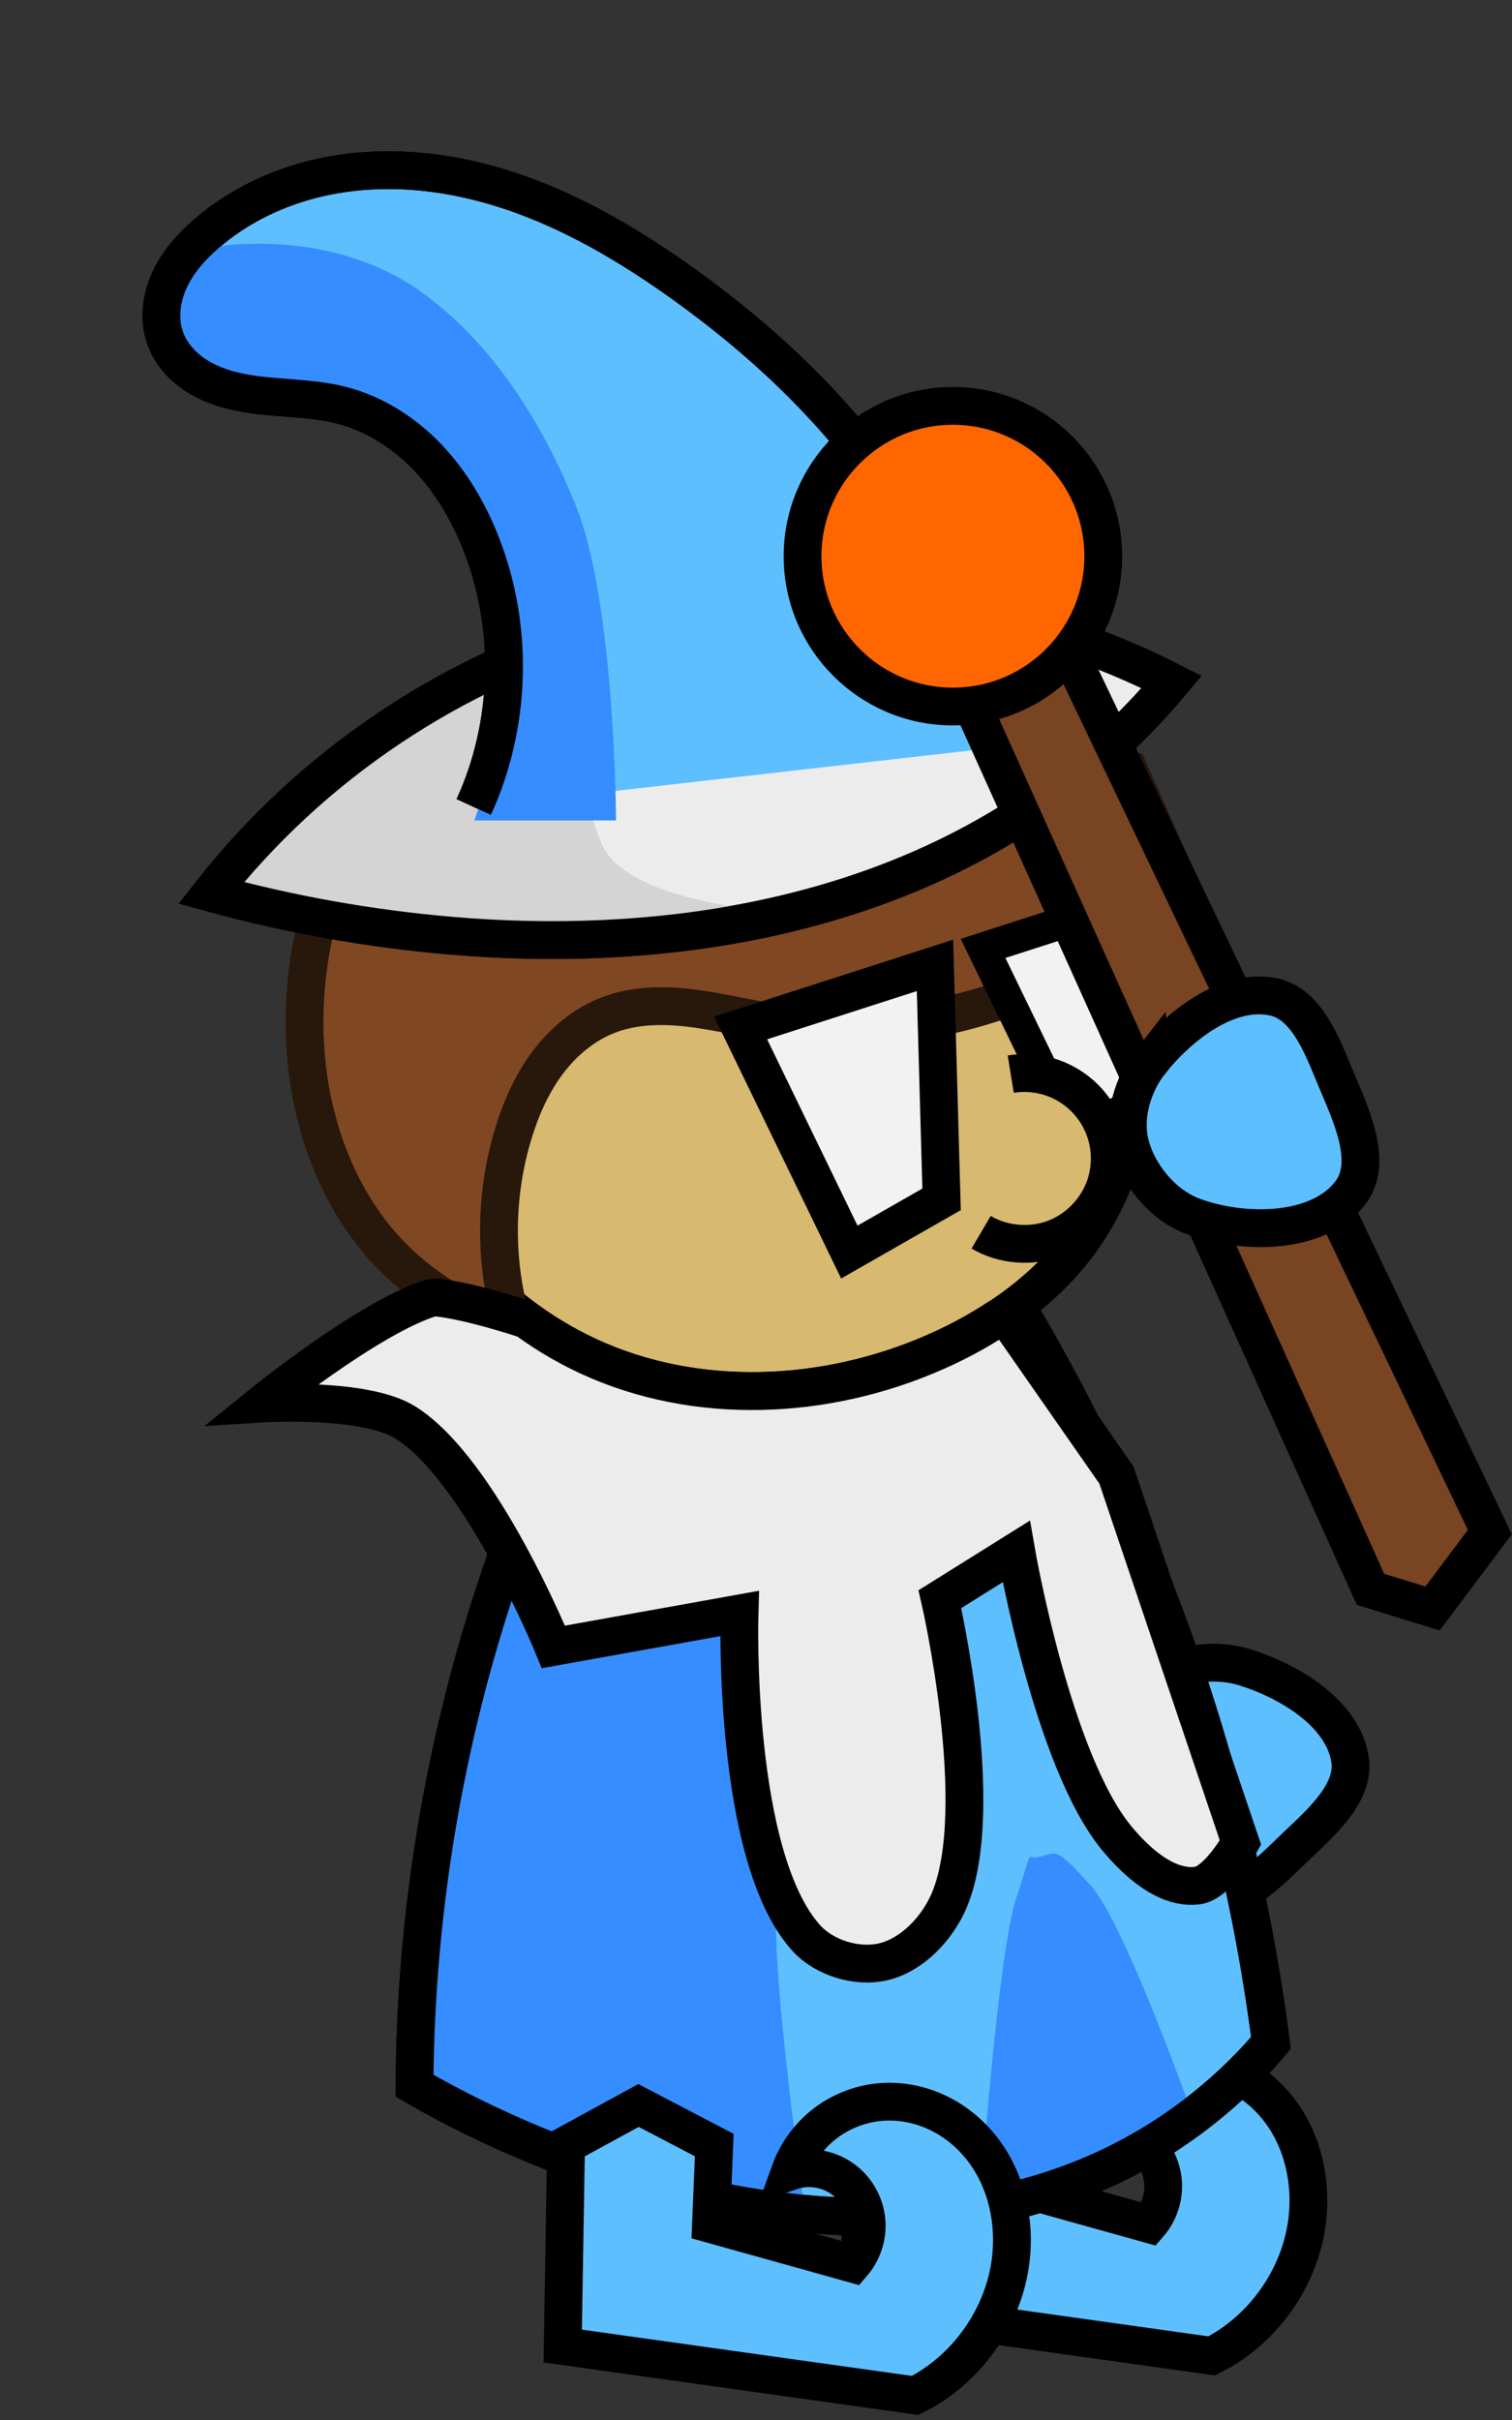 <?xml version="1.0" encoding="UTF-8" standalone="no"?>
<!-- Created with Inkscape (http://www.inkscape.org/) -->

<svg
   xmlns:dc="http://purl.org/dc/elements/1.1/"
   xmlns:cc="http://creativecommons.org/ns#"
   xmlns:rdf="http://www.w3.org/1999/02/22-rdf-syntax-ns#"
   xmlns:svg="http://www.w3.org/2000/svg"
   xmlns="http://www.w3.org/2000/svg"
   xmlns:sodipodi="http://sodipodi.sourceforge.net/DTD/sodipodi-0.dtd"
   xmlns:inkscape="http://www.inkscape.org/namespaces/inkscape"
   width="160"
   height="256"
   viewBox="0 0 42.333 67.733"
   version="1.1"
   id="svg4596"
   inkscape:version="0.92.3 (2405546, 2018-03-11)"
   sodipodi:docname="StrongWizard_Attack.svg"
   inkscape:export-filename="E:\School\WEB-151\Git\Final\sneaksy\Resources\StrongWizard\StrongWizard_Attack.png"
   inkscape:export-xdpi="48"
   inkscape:export-ydpi="48">
  <rect x="0" y="0" width="42.333" height="67.733" fill="#333333" stroke="none"/>
  <defs
     id="defs4590">
    <inkscape:path-effect
       is_visible="true"
       id="path-effect1081"
       effect="spiro" />
    <inkscape:path-effect
       is_visible="true"
       id="path-effect1026"
       effect="spiro" />
    <inkscape:path-effect
       is_visible="true"
       id="path-effect1020"
       effect="spiro" />
    <inkscape:path-effect
       is_visible="true"
       id="path-effect1014"
       effect="spiro" />
    <inkscape:path-effect
       is_visible="true"
       id="path-effect1010"
       effect="spiro" />
    <inkscape:path-effect
       effect="spiro"
       id="path-effect1006"
       is_visible="true" />
    <inkscape:path-effect
       effect="spiro"
       id="path-effect968"
       is_visible="true" />
    <inkscape:path-effect
       effect="spiro"
       id="path-effect964"
       is_visible="true" />
    <inkscape:path-effect
       effect="spiro"
       id="path-effect943"
       is_visible="true" />
    <inkscape:path-effect
       effect="spiro"
       id="path-effect935"
       is_visible="true" />
    <inkscape:path-effect
       effect="spiro"
       id="path-effect931"
       is_visible="true" />
    <inkscape:path-effect
       effect="spiro"
       id="path-effect927"
       is_visible="true" />
    <inkscape:path-effect
       is_visible="true"
       id="path-effect4822"
       effect="spiro" />
    <inkscape:path-effect
       effect="spiro"
       id="path-effect4818"
       is_visible="true" />
    <inkscape:path-effect
       is_visible="true"
       id="path-effect4762"
       effect="spiro" />
    <inkscape:path-effect
       effect="spiro"
       id="path-effect4750"
       is_visible="true" />
    <inkscape:path-effect
       is_visible="true"
       id="path-effect4746"
       effect="spiro" />
    <inkscape:path-effect
       effect="spiro"
       id="path-effect4724"
       is_visible="true" />
    <inkscape:path-effect
       effect="spiro"
       id="path-effect4722"
       is_visible="true" />
    <inkscape:path-effect
       effect="spiro"
       id="path-effect4718"
       is_visible="true" />
    <inkscape:path-effect
       is_visible="true"
       id="path-effect4707"
       effect="spiro" />
    <inkscape:path-effect
       is_visible="true"
       id="path-effect4699"
       effect="spiro" />
    <inkscape:path-effect
       is_visible="true"
       id="path-effect4695"
       effect="spiro" />
    <inkscape:path-effect
       effect="spiro"
       id="path-effect4691"
       is_visible="true" />
    <inkscape:path-effect
       effect="spiro"
       id="path-effect4638"
       is_visible="true" />
    <inkscape:path-effect
       effect="spiro"
       id="path-effect4634"
       is_visible="true" />
    <inkscape:path-effect
       is_visible="true"
       id="path-effect4626"
       effect="spiro" />
    <inkscape:path-effect
       effect="spiro"
       id="path-effect4622"
       is_visible="true" />
    <inkscape:path-effect
       effect="spiro"
       id="path-effect4614"
       is_visible="true" />
    <inkscape:path-effect
       effect="spiro"
       id="path-effect4608"
       is_visible="true" />
    <inkscape:path-effect
       effect="spiro"
       id="path-effect5513"
       is_visible="true" />
    <inkscape:path-effect
       is_visible="true"
       id="path-effect5509"
       effect="spiro" />
    <inkscape:path-effect
       effect="spiro"
       id="path-effect5417"
       is_visible="true" />
    <inkscape:path-effect
       effect="spiro"
       id="path-effect5349"
       is_visible="true" />
    <inkscape:path-effect
       is_visible="true"
       id="path-effect5328"
       effect="spiro" />
    <inkscape:path-effect
       is_visible="true"
       id="path-effect5324"
       effect="spiro" />
    <inkscape:path-effect
       effect="spiro"
       id="path-effect5320"
       is_visible="true" />
    <inkscape:path-effect
       effect="spiro"
       id="path-effect5314"
       is_visible="true" />
    <inkscape:path-effect
       is_visible="true"
       id="path-effect5312"
       effect="spiro" />
    <inkscape:path-effect
       effect="spiro"
       id="path-effect5306"
       is_visible="true" />
    <inkscape:path-effect
       is_visible="true"
       id="path-effect5255"
       effect="spiro" />
    <inkscape:path-effect
       effect="spiro"
       id="path-effect5249"
       is_visible="true" />
    <inkscape:path-effect
       effect="spiro"
       id="path-effect5212"
       is_visible="true" />
    <inkscape:path-effect
       effect="spiro"
       id="path-effect5208"
       is_visible="true" />
    <inkscape:path-effect
       effect="spiro"
       id="path-effect5204"
       is_visible="true" />
    <inkscape:path-effect
       effect="spiro"
       id="path-effect5196"
       is_visible="true" />
    <inkscape:path-effect
       is_visible="true"
       id="path-effect5192"
       effect="spiro" />
    <inkscape:path-effect
       is_visible="true"
       id="path-effect5188"
       effect="spiro" />
    <inkscape:path-effect
       is_visible="true"
       id="path-effect5182"
       effect="spiro" />
    <inkscape:path-effect
       effect="spiro"
       id="path-effect5178"
       is_visible="true" />
    <inkscape:path-effect
       is_visible="true"
       id="path-effect5174"
       effect="spiro" />
    <inkscape:path-effect
       effect="spiro"
       id="path-effect5170"
       is_visible="true" />
    <inkscape:path-effect
       effect="spiro"
       id="path-effect5163"
       is_visible="true" />
    <inkscape:path-effect
       is_visible="true"
       id="path-effect5159"
       effect="spiro" />
    <inkscape:path-effect
       effect="spiro"
       id="path-effect5155"
       is_visible="true" />
    <inkscape:path-effect
       is_visible="true"
       id="path-effect5151"
       effect="spiro" />
    <inkscape:path-effect
       effect="spiro"
       id="path-effect5147"
       is_visible="true" />
    <inkscape:path-effect
       effect="spiro"
       id="path-effect5143"
       is_visible="true" />
    <inkscape:path-effect
       effect="spiro"
       id="path-effect5208-8"
       is_visible="true" />
    <inkscape:path-effect
       is_visible="true"
       id="path-effect5509-7"
       effect="spiro" />
    <inkscape:path-effect
       effect="spiro"
       id="path-effect4638-0"
       is_visible="true" />
    <inkscape:path-effect
       effect="spiro"
       id="path-effect935-0"
       is_visible="true" />
    <inkscape:path-effect
       effect="spiro"
       id="path-effect931-4"
       is_visible="true" />
    <inkscape:path-effect
       effect="spiro"
       id="path-effect968-5"
       is_visible="true" />
    <inkscape:path-effect
       effect="spiro"
       id="path-effect964-0"
       is_visible="true" />
    <inkscape:path-effect
       effect="spiro"
       id="path-effect935-6"
       is_visible="true" />
  </defs>
  <sodipodi:namedview
     id="base"
     pagecolor="#ffffff"
     bordercolor="#666666"
     borderopacity="1.0"
     inkscape:pageopacity="0.0"
     inkscape:pageshadow="2"
     inkscape:zoom="2.8"
     inkscape:cx="40.812026"
     inkscape:cy="62.339529"
     inkscape:document-units="px"
     inkscape:current-layer="g1052"
     showgrid="false"
     units="px"
     inkscape:snap-global="false"
     inkscape:window-width="1920"
     inkscape:window-height="1017"
     inkscape:window-x="-8"
     inkscape:window-y="-8"
     inkscape:window-maximized="1"
     showguides="true" />
  <g
     inkscape:label="Layer 1"
     inkscape:groupmode="layer"
     id="layer1"
     transform="translate(0,-229.267)">
    <g
       id="g1052"
       transform="matrix(0.976,0,0,0.976,-33.038,6.718)"
       style="stroke-width:1.024">
      <path
         style="fill:#5ebfff;fill-opacity:1;stroke:#000000;stroke-width:1.084;stroke-linecap:butt;stroke-linejoin:miter;stroke-miterlimit:4;stroke-dasharray:none;stroke-opacity:1"
         d="m 69.554,275.833 c -0.758,-0.234 -1.707,-0.163 -2.362,0.283 -0.769,0.524 -1.335,1.527 -1.323,2.457 0.019,1.524 0.801,3.555 2.268,3.969 1.072,0.302 2.122,-0.839 2.929,-1.606 0.697,-0.663 1.656,-1.506 1.512,-2.457 -0.2,-1.324 -1.744,-2.25 -3.024,-2.646 z"
         id="path1032"
         inkscape:connector-curvature="0"
         sodipodi:nodetypes="aaaaaaa" />
      <path
         style="opacity:1;vector-effect:none;fill:#5ebfff;fill-opacity:1;stroke:#000000;stroke-width:1.084;stroke-linecap:butt;stroke-linejoin:miter;stroke-miterlimit:4;stroke-dasharray:none;stroke-dashoffset:0;stroke-opacity:1"
         d="m 58.593,288.401 -0.095,5.764 10.111,1.417 c 1.474,-0.736 2.537,-2.239 2.74,-3.874 0.139,-1.121 -0.124,-2.309 -0.819,-3.2 -0.347,-0.446 -0.797,-0.813 -1.31,-1.05 -0.513,-0.237 -1.088,-0.342 -1.65,-0.286 -0.565,0.056 -1.114,0.275 -1.562,0.624 -0.448,0.349 -0.796,0.826 -0.989,1.361 0.289,-0.101 0.606,-0.119 0.904,-0.053 0.299,0.066 0.578,0.217 0.797,0.431 0.298,0.291 0.48,0.699 0.497,1.115 0.017,0.417 -0.13,0.838 -0.403,1.153 l -4.063,-1.134 0.094,-2.268 -2.173,-1.134 z"
         id="path1008"
         inkscape:connector-curvature="0"
         sodipodi:nodetypes="cccaacaccccc"
         inkscape:path-effect="#path-effect1010"
         inkscape:original-d="m 58.592939,288.40102 -0.0945,5.76414 10.110864,1.41741 c 0,0 2.802885,-2.29367 2.740327,-3.87425 -0.07783,-1.96652 -1.823063,-4.32455 -3.779761,-4.53572 -1.071179,-0.11561 -2.55134,1.98438 -2.55134,1.98438 0,0 1.328119,-0.0674 1.700892,0.37797 0.485616,0.5802 0.09449,2.26786 0.09449,2.26786 l -4.063243,-1.13393 0.09449,-2.26786 -2.173362,-1.13393 z" />
      <path
         style="opacity:1;vector-effect:none;fill:#5ebfff;fill-opacity:1;stroke:#000000;stroke-width:1.084;stroke-linecap:butt;stroke-linejoin:miter;stroke-miterlimit:4;stroke-dasharray:none;stroke-dashoffset:0;stroke-opacity:1"
         d="m 51.033,266.573 c -1.511,2.887 -2.717,5.933 -3.591,9.071 -1.104,3.964 -1.678,8.075 -1.701,12.19 2.222,1.279 4.611,2.266 7.087,2.929 4.13,1.106 8.663,1.269 12.568,-0.472 1.886,-0.841 3.578,-2.111 4.914,-3.685 -0.616,-4.764 -1.859,-9.447 -3.685,-13.891 -1.158,-2.817 -2.551,-5.539 -4.158,-8.126 l -6.331,-1.039 z"
         id="path1012"
         inkscape:connector-curvature="0"
         sodipodi:nodetypes="cacsscaccc"
         inkscape:path-effect="#path-effect1014"
         inkscape:original-d="m 51.033416,266.57289 c 0,0 -2.761723,5.9268 -3.590774,9.07143 -1.045875,3.96706 -1.700893,12.18973 -1.700893,12.18973 0,0 8.12437,6.32723 7.087053,2.92932 -0.40056,-1.31211 8.871696,1.281 12.567707,-0.47247 0.867382,-0.41151 4.913692,-3.68527 4.913692,-3.68527 0,0 -1.970334,-9.41773 -3.685268,-13.89063 -1.089299,-2.84112 -4.157739,-8.12649 -4.157739,-8.12649 l -6.331101,-1.03943 z" />
      <path
         sodipodi:nodetypes="cacccccc"
         inkscape:connector-curvature="0"
         id="path1016"
         d="m 56.325,266.762 c 0,0 -0.464,11.534 -0.189,17.292 0.113,2.373 0.756,7.087 0.756,7.087 l -5.386,-0.756 -5.953,-3.118 0.945,-9.26 4.158,-11.528 z"
         style="fill:#368dff;fill-opacity:1;stroke:none;stroke-width:0.271px;stroke-linecap:butt;stroke-linejoin:miter;stroke-opacity:1" />
      <path
         style="fill:#368dff;fill-opacity:1;stroke:none;stroke-width:0.271px;stroke-linecap:butt;stroke-linejoin:miter;stroke-opacity:1"
         d="m 61.983,290.981 c 0,0 0.495,-6.98 1.027,-8.553 0.531,-1.573 0.2,-1.035 0.685,-1.163 0.484,-0.129 0.441,-0.282 1.438,0.821 0.996,1.103 2.944,6.637 2.944,6.637 l -2.875,1.642 z"
         id="path1084"
         inkscape:connector-curvature="0"
         sodipodi:nodetypes="czzzccc" />
      <path
         inkscape:original-d="m 51.033416,266.57289 c 0,0 -2.761723,5.9268 -3.590774,9.07143 -1.045875,3.96706 -1.700893,12.18973 -1.700893,12.18973 0,0 8.12437,6.32723 7.087053,2.92932 -0.40056,-1.31211 8.871696,1.281 12.567707,-0.47247 0.867382,-0.41151 4.913692,-3.68527 4.913692,-3.68527 0,0 -1.970334,-9.41773 -3.685268,-13.89063 -1.089299,-2.84112 -4.157739,-8.12649 -4.157739,-8.12649 l -6.331101,-1.03943 z"
         inkscape:path-effect="#path-effect968"
         sodipodi:nodetypes="cacsscaccc"
         inkscape:connector-curvature="0"
         id="path966"
         d="m 51.033,266.573 c -1.511,2.887 -2.717,5.933 -3.591,9.071 -1.104,3.964 -1.678,8.075 -1.701,12.19 2.222,1.279 4.611,2.266 7.087,2.929 4.13,1.106 8.663,1.269 12.568,-0.472 1.886,-0.841 3.578,-2.111 4.914,-3.685 -0.616,-4.764 -1.859,-9.447 -3.685,-13.891 -1.158,-2.817 -2.551,-5.539 -4.158,-8.126 l -6.331,-1.039 z"
         style="opacity:1;vector-effect:none;fill:none;fill-opacity:1;stroke:#000000;stroke-width:1.084;stroke-linecap:butt;stroke-linejoin:miter;stroke-miterlimit:4;stroke-dasharray:none;stroke-dashoffset:0;stroke-opacity:1" />
      <path
         inkscape:original-d="m 45.08029,253.34372 c 0,0 -0.966636,4.67228 -0.188988,6.80358 1.055297,2.89225 3.309532,5.69173 6.142113,6.89806 3.045048,1.29682 6.813299,0.75816 9.921875,-0.37798 1.538653,-0.56236 2.972326,-1.65625 3.874256,-3.02381 1.291339,-1.958 1.740373,-4.45872 1.795386,-6.80357 0.06347,-2.70515 -1.700893,-7.9375 -1.700893,-7.9375 z"
         inkscape:path-effect="#path-effect935"
         sodipodi:nodetypes="caaaaacc"
         inkscape:connector-curvature="0"
         id="path933"
         d="m 45.08,253.344 c -0.778,2.172 -0.845,4.592 -0.189,6.804 0.904,3.05 3.213,5.657 6.142,6.898 3.139,1.33 6.834,1.065 9.922,-0.378 1.5,-0.701 2.897,-1.687 3.874,-3.024 1.409,-1.927 1.829,-4.417 1.795,-6.804 -0.039,-2.723 -0.621,-5.438 -1.701,-7.938 z"
         style="fill:#d7b96f;fill-opacity:1;stroke:#000000;stroke-width:1.084;stroke-linecap:butt;stroke-linejoin:miter;stroke-miterlimit:4;stroke-dasharray:none;stroke-opacity:1;font-variant-east_asian:normal;opacity:1;vector-effect:none;stroke-dashoffset:0" />
      <path
         inkscape:original-d="m 44.040854,251.64283 c 0,0 -1.614737,4.36832 -1.41741,6.61458 0.175567,1.99856 0.971196,4.04423 2.267858,5.57515 0.932231,1.10065 3.685266,2.26786 3.685266,2.26786 0,0 -0.618098,-3.82257 10e-7,-5.57515 0.484293,-1.37318 1.414091,-2.80073 2.740327,-3.40179 1.378276,-0.62464 3.035837,0.38947 4.535715,0.18899 4.127232,-0.55167 11.90625,-3.77976 11.90625,-3.77976 l -1.511904,-3.40178 -8.693454,-1.13393 z"
         inkscape:path-effect="#path-effect964"
         sodipodi:nodetypes="caacaaacccc"
         inkscape:connector-curvature="0"
         id="path962"
         d="m 44.041,251.643 c -1.103,2.004 -1.602,4.335 -1.417,6.615 0.165,2.036 0.896,4.062 2.268,5.575 0.982,1.083 2.276,1.879 3.685,2.268 -0.55,-1.804 -0.55,-3.771 10e-7,-5.575 0.22,-0.722 0.529,-1.423 0.981,-2.027 0.452,-0.604 1.054,-1.108 1.759,-1.375 0.717,-0.272 1.508,-0.289 2.27,-0.203 0.762,0.086 1.509,0.27 2.266,0.392 4.264,0.686 8.819,-0.76 11.906,-3.78 l -1.512,-3.402 -8.693,-1.134 z"
         style="fill:#7f4823;stroke:#28170b;stroke-width:1.084;stroke-linecap:butt;stroke-linejoin:miter;stroke-miterlimit:4;stroke-dasharray:none;stroke-opacity:1;font-variant-east_asian:normal;opacity:1;vector-effect:none;fill-opacity:1;stroke-dashoffset:0" />
      <path
         inkscape:original-d="m 51.335563,245.97319 c -4.640509,1.42041 -11.224485,1.86076 -11.42665,7.65401 0,0 4.565934,1.27628 6.888406,1.22842 5.662715,-0.11669 11.530692,-0.97218 16.694256,-3.68526 1.527158,-0.80241 3.970963,-3.59078 3.970963,-3.59078 -5.226585,-3.17758 -11.486467,-3.02681 -16.126975,-1.60639 z"
         inkscape:path-effect="#path-effect927"
         sodipodi:nodetypes="zcaacz"
         inkscape:connector-curvature="0"
         id="path925"
         d="m 51.336,245.973 c -4.486,1.265 -8.549,3.987 -11.427,7.654 2.252,0.618 4.561,1.03 6.888,1.228 5.79,0.494 11.884,-0.426 16.694,-3.685 1.482,-1.004 2.823,-2.217 3.971,-3.591 -4.922,-2.521 -10.804,-3.107 -16.127,-1.606 z"
         style="fill:#ececec;fill-opacity:1;stroke:#000000;stroke-width:1.084;stroke-linecap:butt;stroke-linejoin:miter;stroke-miterlimit:4;stroke-dasharray:none;stroke-opacity:1" />
      <path
         sodipodi:nodetypes="ccccccccacc"
         inkscape:connector-curvature="0"
         id="path1028"
         d="m 50.363,245.973 -0.729,0.189 -4.619,2.362 -4.781,4.252 -0.405,0.567 4.538,1.039 6.645,0.189 4.457,-0.472 c 0,0 -3.139,-0.29 -4.133,-1.512 -0.748,-0.92 -0.81,-3.685 -0.81,-3.685 z"
         style="fill:#d4d4d4;fill-opacity:1;stroke:none;stroke-width:0.271px;stroke-linecap:butt;stroke-linejoin:miter;stroke-opacity:1" />
      <path
         style="fill:none;stroke:#000000;stroke-width:1.084;stroke-linecap:butt;stroke-linejoin:miter;stroke-miterlimit:4;stroke-dasharray:none;stroke-opacity:1"
         d="m 51.336,245.973 c -4.486,1.265 -8.549,3.987 -11.427,7.654 2.252,0.618 4.561,1.03 6.888,1.228 5.79,0.494 11.884,-0.426 16.694,-3.685 1.482,-1.004 2.823,-2.217 3.971,-3.591 -4.922,-2.521 -10.804,-3.107 -16.127,-1.606 z"
         id="path1024"
         inkscape:connector-curvature="0"
         sodipodi:nodetypes="zcaacz"
         inkscape:path-effect="#path-effect1026"
         inkscape:original-d="m 51.335563,245.97319 c -4.640509,1.42041 -11.224485,1.86076 -11.42665,7.65401 0,0 4.565934,1.27628 6.888406,1.22842 5.662715,-0.11669 11.530692,-0.97218 16.694256,-3.68526 1.527158,-0.80241 3.970963,-3.59078 3.970963,-3.59078 -5.226585,-3.17758 -11.486467,-3.02681 -16.126975,-1.60639 z" />
      <path
         inkscape:original-d="m 47.439567,251.1643 c 0,0 1.186543,-5.1928 0.210426,-7.55449 -0.690866,-1.67152 -2.375747,-2.93737 -3.998096,-3.9661 -1.489466,-0.94447 -4.302513,-0.39573 -5.050227,-1.88863 -0.486556,-0.97148 0.153409,-2.45384 1.157344,-3.02179 3.882572,-2.19646 9.603806,-0.48042 13.677698,1.41647 2.711978,1.26274 4.544813,3.77899 6.102357,6.13801 1.442023,2.18406 2.840752,7.17677 2.840752,7.17677"
         inkscape:path-effect="#path-effect931"
         sodipodi:nodetypes="caaaaaac"
         inkscape:connector-curvature="0"
         id="path929"
         d="m 47.44,251.164 c 1.08,-2.352 1.158,-5.146 0.21,-7.554 -0.357,-0.907 -0.857,-1.765 -1.529,-2.47 -0.673,-0.705 -1.525,-1.252 -2.469,-1.496 -0.916,-0.236 -1.883,-0.183 -2.813,-0.353 -0.465,-0.085 -0.926,-0.228 -1.327,-0.479 -0.401,-0.25 -0.742,-0.614 -0.91,-1.057 -0.204,-0.538 -0.136,-1.153 0.099,-1.677 0.235,-0.525 0.625,-0.967 1.058,-1.344 0.934,-0.814 2.089,-1.359 3.298,-1.627 1.209,-0.268 2.472,-0.263 3.692,-0.051 2.441,0.423 4.673,1.652 6.687,3.094 2.359,1.689 4.504,3.717 6.102,6.138 1.427,2.163 2.401,4.623 2.841,7.177"
         style="fill:#5ebfff;fill-opacity:1;stroke:#000000;stroke-width:1.084;stroke-linecap:butt;stroke-linejoin:miter;stroke-miterlimit:4;stroke-dasharray:none;stroke-opacity:1" />
      <path
         sodipodi:nodetypes="aaaaccaaaaaa"
         inkscape:connector-curvature="0"
         id="path1022"
         d="m 38.765,235.768 c 0.509,-0.689 1.6,-0.747 2.457,-0.756 1.605,-0.016 3.315,0.403 4.63,1.323 2.107,1.473 3.589,3.847 4.536,6.237 1.111,2.804 1.134,8.977 1.134,8.977 h -4.063 c 0,0 1.295,-3.702 1.039,-5.575 -0.222,-1.633 -1.201,-3.111 -2.173,-4.441 -0.592,-0.809 -1.243,-1.706 -2.173,-2.079 -0.702,-0.282 -1.52,0.111 -2.268,0 -1.074,-0.159 -2.471,-0.073 -3.118,-0.945 -0.544,-0.734 -0.543,-2.006 0,-2.74 z"
         style="fill:#368dff;fill-opacity:1;stroke:none;stroke-width:0.271px;stroke-linecap:butt;stroke-linejoin:miter;stroke-opacity:1" />
      <path
         inkscape:connector-curvature="0"
         id="path937"
         d="m 55.097,257.501 5.575,-1.795 0.189,6.709 -2.646,1.512 z"
         style="fill:#f2f2f2;stroke:#000000;stroke-width:1.084;stroke-linecap:butt;stroke-linejoin:miter;stroke-miterlimit:4;stroke-dasharray:none;stroke-opacity:1" />
      <path
         style="fill:#f2f2f2;stroke:#000000;stroke-width:0.915;stroke-linecap:butt;stroke-linejoin:miter;stroke-miterlimit:4;stroke-dasharray:none;stroke-opacity:1"
         d="m 62.051,255.219 4.704,-1.515 0.159,5.661 -2.233,1.276 z"
         id="path939"
         inkscape:connector-curvature="0" />
      <path
         inkscape:original-d="m 62.84517,258.82438 c 0,0 3.053748,1.82032 2.740329,3.1183 -0.313419,1.29798 -3.590774,1.41741 -3.590774,1.41741"
         inkscape:path-effect="#path-effect943"
         sodipodi:nodetypes="czc"
         inkscape:connector-curvature="0"
         id="path941"
         d="m 62.845,258.824 c 0.407,-0.066 0.831,-0.026 1.219,0.113 0.388,0.14 0.74,0.379 1.012,0.689 0.272,0.31 0.465,0.69 0.553,1.092 0.088,0.403 0.073,0.828 -0.044,1.224 -0.211,0.71 -0.761,1.311 -1.45,1.583 -0.689,0.272 -1.502,0.209 -2.14,-0.166"
         style="opacity:1;vector-effect:none;fill:#d7b96f;fill-opacity:1;stroke:#000000;stroke-width:1.084;stroke-linecap:butt;stroke-linejoin:miter;stroke-miterlimit:4;stroke-dasharray:none;stroke-dashoffset:0;stroke-opacity:1;font-variant-east_asian:normal" />
      <path
         inkscape:original-d="m 50.088476,289.53494 -0.0945,5.76414 10.110864,1.41741 c 0,0 2.802885,-2.29367 2.740327,-3.87425 -0.07783,-1.96652 -1.823063,-4.32455 -3.779761,-4.53572 -1.071179,-0.11561 -2.55134,1.98438 -2.55134,1.98438 0,0 1.328119,-0.0674 1.700892,0.37797 0.485616,0.5802 0.09449,2.26786 0.09449,2.26786 l -4.063243,-1.13393 0.09449,-2.26786 -2.173362,-1.13393 z"
         inkscape:path-effect="#path-effect1006"
         sodipodi:nodetypes="cccaacaccccc"
         inkscape:connector-curvature="0"
         id="path987"
         d="m 50.088,289.535 -0.095,5.764 10.111,1.417 c 1.474,-0.736 2.537,-2.239 2.74,-3.874 0.139,-1.121 -0.124,-2.309 -0.819,-3.2 -0.347,-0.446 -0.797,-0.813 -1.31,-1.05 -0.513,-0.237 -1.088,-0.342 -1.65,-0.286 -0.565,0.056 -1.114,0.275 -1.562,0.624 -0.448,0.349 -0.796,0.826 -0.989,1.361 0.289,-0.101 0.606,-0.119 0.904,-0.053 0.299,0.066 0.578,0.217 0.797,0.431 0.298,0.291 0.48,0.699 0.497,1.115 0.017,0.417 -0.13,0.838 -0.403,1.153 l -4.063,-1.134 0.094,-2.268 -2.173,-1.134 z"
         style="opacity:1;vector-effect:none;fill:#5ebfff;fill-opacity:1;stroke:#000000;stroke-width:1.084;stroke-linecap:butt;stroke-linejoin:miter;stroke-miterlimit:4;stroke-dasharray:none;stroke-dashoffset:0;stroke-opacity:1" />
      <path
         style="fill:none;stroke:#000000;stroke-width:1.084;stroke-linecap:butt;stroke-linejoin:miter;stroke-miterlimit:4;stroke-dasharray:none;stroke-opacity:1"
         d="m 47.44,251.164 c 1.08,-2.352 1.158,-5.146 0.21,-7.554 -0.357,-0.907 -0.857,-1.765 -1.529,-2.47 -0.673,-0.705 -1.525,-1.252 -2.469,-1.496 -0.916,-0.236 -1.883,-0.183 -2.813,-0.353 -0.465,-0.085 -0.926,-0.228 -1.327,-0.479 -0.401,-0.25 -0.742,-0.614 -0.91,-1.057 -0.204,-0.538 -0.136,-1.153 0.099,-1.677 0.235,-0.525 0.625,-0.967 1.058,-1.344 0.934,-0.814 2.089,-1.359 3.298,-1.627 1.209,-0.268 2.472,-0.263 3.692,-0.051 2.441,0.423 4.673,1.652 6.687,3.094 2.359,1.689 4.504,3.717 6.102,6.138 1.427,2.163 2.401,4.623 2.841,7.177"
         id="path1018"
         inkscape:connector-curvature="0"
         sodipodi:nodetypes="caaaaaac"
         inkscape:path-effect="#path-effect1020"
         inkscape:original-d="m 47.439567,251.1643 c 0,0 1.186543,-5.1928 0.210426,-7.55449 -0.690866,-1.67152 -2.375747,-2.93737 -3.998096,-3.9661 -1.489466,-0.94447 -4.302513,-0.39573 -5.050227,-1.88863 -0.486556,-0.97148 0.153409,-2.45384 1.157344,-3.02179 3.882572,-2.19646 9.603806,-0.48042 13.677698,1.41647 2.711978,1.26274 4.544813,3.77899 6.102357,6.13801 1.442023,2.18406 2.840752,7.17677 2.840752,7.17677" />
      <path
         style="fill:#784421;stroke:#000000;stroke-width:1.084;stroke-linecap:butt;stroke-linejoin:miter;stroke-miterlimit:4;stroke-dasharray:none;stroke-opacity:1"
         d="m 60.707,245.956 12.459,27.645 1.78,0.547 1.643,-2.19 -13.417,-28.055 z"
         id="path1054"
         inkscape:connector-curvature="0" />
      <ellipse
         style="opacity:1;vector-effect:none;fill:#ff6600;fill-opacity:1;stroke:#000000;stroke-width:1.084;stroke-linecap:butt;stroke-linejoin:miter;stroke-miterlimit:4;stroke-dasharray:none;stroke-dashoffset:0;stroke-opacity:1"
         id="path1056"
         cx="61.186"
         cy="243.972"
         rx="4.313"
         ry="4.311" />
      <path
         sodipodi:nodetypes="aaaaaaa"
         inkscape:connector-curvature="0"
         id="path1030"
         d="m 66.842,258.484 c -0.49,0.623 -0.765,1.534 -0.583,2.306 0.213,0.905 0.947,1.793 1.82,2.116 1.43,0.529 3.607,0.528 4.52,-0.692 0.667,-0.892 -0.022,-2.281 -0.449,-3.309 -0.369,-0.888 -0.812,-2.085 -1.752,-2.292 -1.308,-0.288 -2.727,0.82 -3.556,1.872 z"
         style="fill:#5ebfff;fill-opacity:1;stroke:#000000;stroke-width:1.084;stroke-linecap:butt;stroke-linejoin:miter;stroke-miterlimit:4;stroke-dasharray:none;stroke-opacity:1" />
      <path
         style="opacity:1;vector-effect:none;fill:#ececec;fill-opacity:1;stroke:#000000;stroke-width:4;stroke-linecap:butt;stroke-linejoin:miter;stroke-miterlimit:4;stroke-dasharray:none;stroke-dashoffset:0;stroke-opacity:1"
         d="M 45.973 137.719 C 45.797 137.729 45.623 137.758 45.457 137.812 C 38.84 139.97 27.779 148.924 27.779 148.924 C 27.779 148.924 38.615 148.236 42.932 150.943 C 50.962 155.98 58.588 174.684 58.588 174.684 L 78.287 171.146 C 78.287 171.146 77.515 196.825 85.357 205.492 C 87.251 207.585 90.687 208.641 93.439 208.018 C 96.576 207.307 99.271 204.42 100.51 201.451 C 104.596 191.658 99.5 169.633 99.5 169.633 L 107.582 164.582 C 107.582 164.582 111.392 186.619 118.188 194.887 C 120.296 197.452 123.48 200.355 126.773 199.936 C 128.899 199.665 131.32 195.391 131.32 195.391 L 118.188 156.5 L 106.57 139.832 L 105.473 140 C 103.721 141.136 101.886 142.152 100 143.033 C 88.607 148.357 74.977 149.335 63.398 144.428 C 60.66 143.267 58.071 141.782 55.674 140.029 C 52.375 138.968 49.082 138.061 46.5 137.74 C 46.327 137.719 46.149 137.709 45.973 137.719 z "
         transform="matrix(0.271,0,0,0.271,33.848,227.911)"
         id="path1060" />
    </g>
  </g>
</svg>
